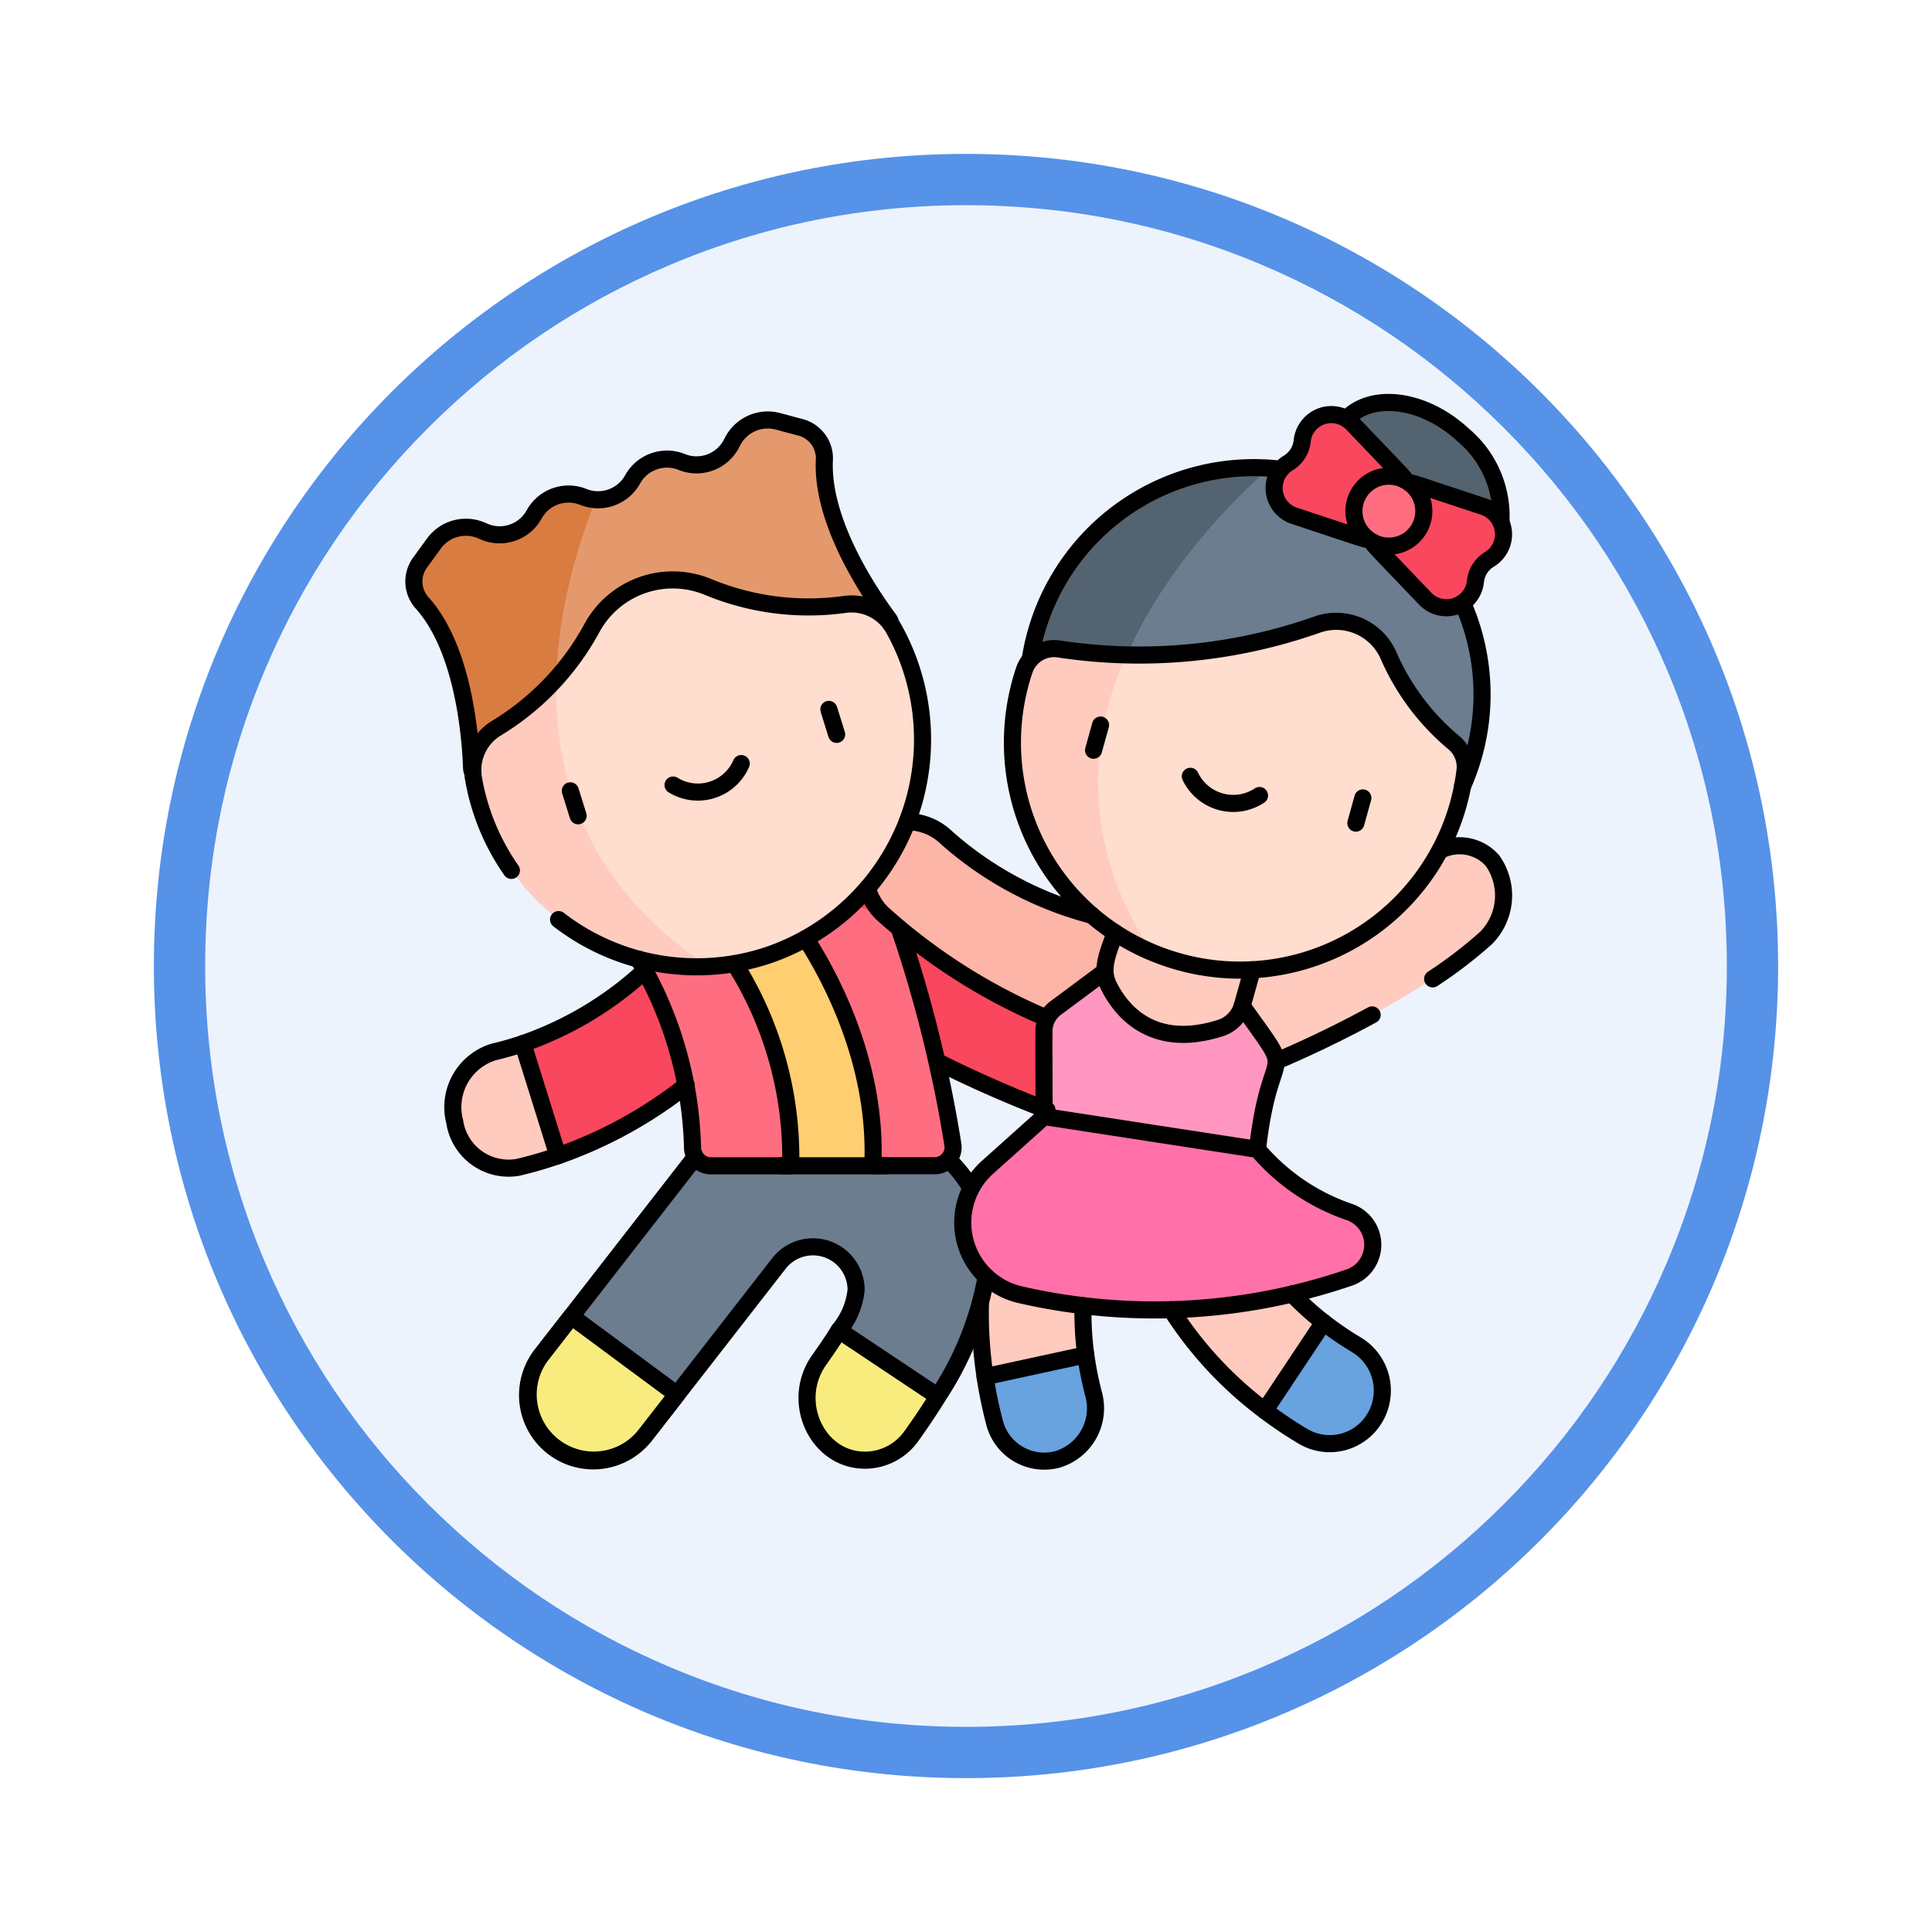 <svg xmlns="http://www.w3.org/2000/svg" xmlns:xlink="http://www.w3.org/1999/xlink" width="113" height="113" viewBox="0 0 113 113">
  <defs>
    <filter id="Path_982547" x="0" y="0" width="113" height="113" filterUnits="userSpaceOnUse">
      <feOffset dy="3" input="SourceAlpha"/>
      <feGaussianBlur stdDeviation="3" result="blur"/>
      <feFlood flood-opacity="0.161"/>
      <feComposite operator="in" in2="blur"/>
      <feComposite in="SourceGraphic"/>
    </filter>
  </defs>
  <g id="Group_1208509" data-name="Group 1208509" transform="translate(-271 -961.142)">
    <g id="Group_1208350" data-name="Group 1208350">
      <g id="Group_1208168" data-name="Group 1208168" transform="translate(0 -1869)">
        <g id="Group_1207721" data-name="Group 1207721" transform="translate(-1 752.362)">
          <g id="Group_1207254" data-name="Group 1207254" transform="translate(0 -8747.046)">
            <g id="Group_1204125" data-name="Group 1204125" transform="translate(0 6984.49)">
              <g id="Group_1203962" data-name="Group 1203962" transform="translate(0 1899.461)">
                <g id="Group_1203498" data-name="Group 1203498" transform="translate(0 -197.72)">
                  <g id="Group_1202589" data-name="Group 1202589" transform="translate(281 2144.596)">
                    <g id="Group_1172010" data-name="Group 1172010" transform="translate(0)">
                      <g id="Group_1171046" data-name="Group 1171046">
                        <g id="Group_1148525" data-name="Group 1148525">
                          <g transform="matrix(1, 0, 0, 1, -9, -6)" filter="url(#Path_982547)">
                            <g id="Path_982547-2" data-name="Path 982547" transform="translate(9 6)" fill="#edf3fc">
                              <path d="M 47.5 93.5 C 41.289 93.5 35.265 92.284 29.595 89.886 C 24.118 87.569 19.198 84.252 14.973 80.027 C 10.748 75.802 7.431 70.882 5.114 65.405 C 2.716 59.735 1.5 53.711 1.5 47.5 C 1.5 41.289 2.716 35.265 5.114 29.595 C 7.431 24.118 10.748 19.198 14.973 14.973 C 19.198 10.748 24.118 7.431 29.595 5.114 C 35.265 2.716 41.289 1.5 47.5 1.5 C 53.711 1.5 59.735 2.716 65.405 5.114 C 70.882 7.431 75.802 10.748 80.027 14.973 C 84.252 19.198 87.569 24.118 89.886 29.595 C 92.284 35.265 93.5 41.289 93.5 47.5 C 93.5 53.711 92.284 59.735 89.886 65.405 C 87.569 70.882 84.252 75.802 80.027 80.027 C 75.802 84.252 70.882 87.569 65.405 89.886 C 59.735 92.284 53.711 93.5 47.5 93.5 Z" stroke="none"/>
                              <path d="M 47.5 3 C 41.491 3 35.664 4.176 30.18 6.496 C 24.881 8.737 20.122 11.946 16.034 16.034 C 11.946 20.122 8.737 24.881 6.496 30.18 C 4.176 35.664 3 41.491 3 47.5 C 3 53.509 4.176 59.336 6.496 64.82 C 8.737 70.119 11.946 74.878 16.034 78.966 C 20.122 83.054 24.881 86.263 30.18 88.504 C 35.664 90.824 41.491 92 47.5 92 C 53.509 92 59.336 90.824 64.82 88.504 C 70.119 86.263 74.878 83.054 78.966 78.966 C 83.054 74.878 86.263 70.119 88.504 64.82 C 90.824 59.336 92 53.509 92 47.5 C 92 41.491 90.824 35.664 88.504 30.18 C 86.263 24.881 83.054 20.122 78.966 16.034 C 74.878 11.946 70.119 8.737 64.82 6.496 C 59.336 4.176 53.509 3 47.5 3 M 47.5 0 C 73.734 0 95 21.266 95 47.5 C 95 73.734 73.734 95 47.5 95 C 21.266 95 0 73.734 0 47.5 C 0 21.266 21.266 0 47.5 0 Z" stroke="none" fill="#5692e8"/>
                            </g>
                          </g>
                        </g>
                      </g>
                    </g>
                  </g>
                </g>
              </g>
            </g>
          </g>
        </g>
      </g>
      <g id="rock-roll_9842380" transform="translate(287.705 970.093)">
        <g id="Group_1208348" data-name="Group 1208348" transform="translate(7.5 14.583)">
          <path id="path5331_00000172406869676628725410000009598561638592204716_" d="M189.672,248.924c-7.081-2.367-16.92-8.339-17.1-8.538l3.611-5.093c.2.214,9.295,5.71,14.577,7.449l.48,3.243Z" transform="translate(-151.533 -207.157)" fill="#f9475e"/>
          <path id="Path_1052788" data-name="Path 1052788" d="M224.61,218.5a38.125,38.125,0,0,1-9.035-6.194,3.519,3.519,0,0,1-.285-4.529,2.806,2.806,0,0,1,4.059.119,21.2,21.2,0,0,0,9.549,4.79l3.242,5.137Z" transform="translate(-188.196 -182.438)" fill="#fcb5a7"/>
          <path id="Path_1052789" data-name="Path 1052789" d="M83.881,360.933l-4.2-.064-1.59-3.8a4.4,4.4,0,0,0,1-2.371,2.524,2.524,0,0,0-4.51-1.545l-5.965,7.669-1.831,2.354a3.839,3.839,0,1,1-6.062-4.714l10.017-12.88,9.08-.673a8.209,8.209,0,0,1,6,3.872C88,352.608,86.19,357.189,83.881,360.933Z" transform="translate(-53.227 -302.804)" fill="#6b7d8e"/>
          <path id="Path_1052790" data-name="Path 1052790" d="M298.5,233.592l12.148,2s.392-3.574,1.427-5.016c0,0,7.8-3.237,12.046-7.114a3.519,3.519,0,0,0,.362-4.523,2.806,2.806,0,0,0-4.06.049,12.564,12.564,0,0,1-8.314,3.378,13.127,13.127,0,0,0-1-1.136l-6.482-2.429c0,.1,0,.211,0,.321Z" transform="translate(-261.403 -192.147)" fill="#ffcbbe"/>
          <path id="path5327_00000123409664207874843110000001413261715531107724_" d="M145.654,260.7h-5.278l-5.1-15.138h5.278l6.52,4.972,1.407,7.123Z" transform="translate(-118.984 -216.121)" fill="#ffce71"/>
          <path id="path5335_00000083071451986468433560000001115264229930926516_" d="M61.058,266.928a19.86,19.86,0,0,1-8.179,5.332l-.676,3.66,2.733,2.9a25.434,25.434,0,0,0,10.733-7.186Z" transform="translate(-46.504 -234.759)" fill="#f9475e"/>
          <path id="path5339_00000031190660776106829860000016749541674741601677_" d="M181.951,259.992c.388-8.435-5.277-15.2-5.277-15.2l3.147-.111a4.237,4.237,0,0,1,4.169,2.913,60.377,60.377,0,0,1,2.649,11.195,1.076,1.076,0,0,1-1.067,1.2Z" transform="translate(-155.107 -215.345)" fill="#ff6e80"/>
          <path id="path5343_00000042703640077159138470000016065461396320537510_" d="M104.9,260.767h-4.669a1.076,1.076,0,0,1-1.072-1.07,23.975,23.975,0,0,0-5.293-14.131h5.278s6.144,6.48,5.756,15.2" transform="translate(-82.861 -216.121)" fill="#ff6e80"/>
          <path id="path5379_00000011709420420289407190000012076886943961901210_" d="M29.681,308.752c-.542.184-1.108.347-1.7.486a3.375,3.375,0,0,0-2.285,4.08,3.186,3.186,0,0,0,3.7,2.67,23.957,23.957,0,0,0,2.335-.677Z" transform="translate(-23.306 -271.252)" fill="#ffcbbe"/>
          <path id="path5387_00000130615829388537384880000007032054171629200269_" d="M195.566,444.159q-.684,1.107-1.535,2.3a3.348,3.348,0,0,1-2.724,1.434c-2.824,0-4.4-3.454-2.684-5.864.448-.629.83-1.2,1.157-1.726Z" transform="translate(-164.913 -386.03)" fill="#f8ec7f"/>
          <path id="path5551_00000171711594625553777230000009177084911824081290_" d="M350.439,391.739l0,3.551L347,396.905c-4.166-3.15-6.727-7.355-7.439-10.165l5.964-1.537,0-.018a13.99,13.99,0,0,0,4.916,6.554" transform="translate(-297.233 -337.941)" fill="#ffcbbe"/>
          <path id="path5555_00000005971786629319486770000013049797439640921012_" d="M274.587,366.386l-.009.016-5.21-3.1c-1.409,2.533-2.448,7.312-1.657,12.524l3.495,1.267,2.4-2.545a14.4,14.4,0,0,1,.986-8.159" transform="translate(-234.301 -318.845)" fill="#ffcbbe"/>
          <path id="Path_1052791" data-name="Path 1052791" d="M309.082,286.052l-12.479-1.92c0-1.613-.014-3.694-.008-4.987a1.711,1.711,0,0,1,.659-1.341l2.913-2.165h0a2.032,2.032,0,0,0,.215.843c.687,1.39,2.513,3.782,6.589,2.453a1.934,1.934,0,0,0,1.214-1.275C311.477,282.277,309.813,279.412,309.082,286.052Z" transform="translate(-259.74 -242.36)" fill="#ff97c1"/>
          <path id="path5603_00000052792063822166238190000015746220258618433411_" d="M404.367,442.178a3.061,3.061,0,0,1-4.216,1.09,24.618,24.618,0,0,1-2.228-1.5l3.436-5.166a18.845,18.845,0,0,0,1.929,1.319,3.127,3.127,0,0,1,1.079,4.259" transform="translate(-348.152 -382.802)" fill="#68a2df"/>
          <path id="path5607_00000097468291122668967230000012366630209537989525_" d="M275.932,453.824a19.647,19.647,0,0,1-.459-2.3l-5.891,1.278a25.665,25.665,0,0,0,.545,2.647,3.114,3.114,0,0,0,.8,1.415,3.024,3.024,0,0,0,5-3.035" transform="translate(-236.172 -395.82)" fill="#68a2df"/>
          <path id="Path_1052792" data-name="Path 1052792" d="M276.563,344.142l-12.478-1.92-3.318,2.974a4.33,4.33,0,0,0,1.9,7.442,35.16,35.16,0,0,0,19.267-1,2.024,2.024,0,0,0,.038-3.82A12.221,12.221,0,0,1,276.563,344.142Z" transform="translate(-227.221 -300.455)" fill="#ff71a8"/>
          <path id="Path_1052793" data-name="Path 1052793" d="M68.615,438.464l-1.831,2.354a3.839,3.839,0,1,1-6.062-4.714l1.72-2.211Z" transform="translate(-53.227 -380.441)" fill="#f8ec7f"/>
          <path id="Path_1052794" data-name="Path 1052794" d="M76.952,35.285l-18.784,6.7c-6.579-8.54,2.018-14.7,2.018-14.7a2.316,2.316,0,0,0,2.152-1.188,2.3,2.3,0,0,1,2.878-1.022A2.3,2.3,0,0,0,68.1,24.05l.129-.243a2.312,2.312,0,0,1,2.6-1.118l1.284.343a1.877,1.877,0,0,1,1.451,1.894c-.19,3.585,2.57,7.721,3.768,9.337A.675.675,0,0,1,76.952,35.285Z" transform="translate(-49.546 -21.59)" fill="#e4996d"/>
          <path id="Path_1052795" data-name="Path 1052795" d="M16.123,71.637,11.8,73.179a.67.67,0,0,1-.931-.56c-.075-2.028-.509-7.032-2.913-9.677A1.872,1.872,0,0,1,7.9,60.559l.788-1.082a2.31,2.31,0,0,1,2.72-.771l.252.107a2.3,2.3,0,0,0,2.878-1.022,2.3,2.3,0,0,1,2.878-1.021,2.136,2.136,0,0,0,.727.166C16.732,60.469,15.154,66.023,16.123,71.637Z" transform="translate(-7.5 -51.242)" fill="#d97c41"/>
          <path id="Path_1052796" data-name="Path 1052796" d="M70.715,118.639c-16.042-2.683-9.026-16.64-8.921-16.845a0,0,0,0,0,0,0,14.9,14.9,0,0,0,2.069-2.926,5.381,5.381,0,0,1,6.823-2.423,15.356,15.356,0,0,0,8,1.012,2.828,2.828,0,0,1,2.843,1.414,13.6,13.6,0,0,1,.928,2.068A13.293,13.293,0,0,1,70.715,118.639Z" transform="translate(-53.462 -85.642)" fill="#ffddcf"/>
          <path id="Path_1052797" data-name="Path 1052797" d="M48.339,158.118a13.286,13.286,0,0,1-13.764-11,2.872,2.872,0,0,1,1.321-2.936,16.25,16.25,0,0,0,3.524-2.914C39.259,147.033,41.166,153.42,48.339,158.118Z" transform="translate(-31.087 -125.12)" fill="#ffcbbe"/>
          <path id="path5563_00000173861329232543857330000004175020896850237321_" d="M436.361,16.494c2.287,2.129,2.919,5.169,1.411,6.791s-4.585,1.209-6.872-.92-2.919-5.169-1.411-6.791,4.585-1.209,6.872.92" transform="translate(-374.979 -14.583)" fill="#546370"/>
          <path id="Path_1052798" data-name="Path 1052798" d="M332.042,61.894a13.367,13.367,0,0,1-.728,1.841l-22.777-5.767c1.091-8.81,11.476-13.166,11.647-13.237h0A13.289,13.289,0,0,1,332.042,61.894Z" transform="translate(-270.161 -40.886)" fill="#6b7d8e"/>
          <path id="Path_1052799" data-name="Path 1052799" d="M303.311,44.529h0c-2.74,2.44-7.61,7.486-9.354,13.817l-4.757-1.2a13.217,13.217,0,0,1,14.114-12.614Z" transform="translate(-253.287 -40.686)" fill="#546370"/>
          <path id="Path_1052800" data-name="Path 1052800" d="M326.384,123.68a13.256,13.256,0,0,1-18.217,10.7c-11.742-9.4-1.577-17.4-1.577-17.4a33.632,33.632,0,0,0,11.2-1.831,3.344,3.344,0,0,1,4.158,1.913,13.842,13.842,0,0,0,3.819,5.042A1.842,1.842,0,0,1,326.384,123.68Z" transform="translate(-264.899 -102.174)" fill="#ffddcf"/>
          <path id="Path_1052801" data-name="Path 1052801" d="M290.3,145.308a13.3,13.3,0,0,1-7.7-16.141c.045-.147.092-.292.142-.435a1.844,1.844,0,0,1,2.064-1.2,25.734,25.734,0,0,0,3.914.379A17.1,17.1,0,0,0,290.3,145.308Z" transform="translate(-247.032 -113.104)" fill="#ffcbbe"/>
          <path id="Path_1052802" data-name="Path 1052802" d="M450.308,58.379l-2.947-3.09a.57.57,0,0,1-.069-.7L449,51.885a.57.57,0,0,1,.66-.237l4.053,1.339a1.711,1.711,0,0,1,.348,3.088h0a1.711,1.711,0,0,0-.817,1.293h0A1.709,1.709,0,0,1,450.308,58.379Z" transform="translate(-391.151 -46.898)" fill="#f9475e"/>
          <path id="Path_1052803" data-name="Path 1052803" d="M403.378,26.053l4.053,1.339a.57.57,0,0,0,.66-.237l1.71-2.705a.57.57,0,0,0-.069-.7l-2.947-3.089a1.71,1.71,0,0,0-2.938,1.01h0a1.71,1.71,0,0,1-.817,1.293h0A1.711,1.711,0,0,0,403.378,26.053Z" transform="translate(-351.888 -19.423)" fill="#f9475e"/>
          <ellipse id="Ellipse_13489" data-name="Ellipse 13489" cx="2.045" cy="2.046" rx="2.045" ry="2.046" transform="translate(54.974 4.322) rotate(-0.292)" fill="#ff6e80"/>
        </g>
        <g id="Group_1208349" data-name="Group 1208349" transform="translate(7.5 14.588)">
          <path id="Path_1052804" data-name="Path 1052804" d="M248.047,317.247a69.488,69.488,0,0,0,6.364,2.8" transform="translate(-217.382 -278.669)" fill="none" stroke="#000" stroke-linecap="round" stroke-linejoin="round" stroke-miterlimit="10" stroke-width="1"/>
          <path id="Path_1052805" data-name="Path 1052805" d="M233.887,207a3.321,3.321,0,0,1,2.293.933,20.646,20.646,0,0,0,8.5,4.537" transform="translate(-205.027 -182.479)" fill="none" stroke="#000" stroke-linecap="round" stroke-linejoin="round" stroke-miterlimit="10" stroke-width="1"/>
          <path id="Path_1052806" data-name="Path 1052806" d="M215.677,237.507a3.14,3.14,0,0,0,.841,1.456A34.093,34.093,0,0,0,226,245.038" transform="translate(-189.139 -209.094)" fill="none" stroke="#000" stroke-linecap="round" stroke-linejoin="round" stroke-miterlimit="10" stroke-width="1"/>
          <path id="Path_1052807" data-name="Path 1052807" d="M69.688,360.827l-8.967,11.529a3.84,3.84,0,1,0,6.062,4.714l7.8-10.024a2.524,2.524,0,0,1,4.51,1.545,4.4,4.4,0,0,1-1,2.371" transform="translate(-53.225 -316.693)" fill="none" stroke="#000" stroke-linecap="round" stroke-linejoin="round" stroke-miterlimit="10" stroke-width="1"/>
          <path id="Path_1052808" data-name="Path 1052808" d="M247.957,422.749a18.578,18.578,0,0,0,2.82-6.992" transform="translate(-217.304 -364.621)" fill="none" stroke="#000" stroke-linecap="round" stroke-linejoin="round" stroke-miterlimit="10" stroke-width="1"/>
          <path id="Path_1052809" data-name="Path 1052809" d="M254.052,363.733a7.107,7.107,0,0,0-1.325-1.676" transform="translate(-221.466 -317.766)" fill="none" stroke="#000" stroke-linecap="round" stroke-linejoin="round" stroke-miterlimit="10" stroke-width="1"/>
          <path id="Path_1052810" data-name="Path 1052810" d="M410.366,295.614c-2.913,1.585-5.379,2.607-5.379,2.607" transform="translate(-354.316 -259.793)" fill="none" stroke="#000" stroke-linecap="round" stroke-linejoin="round" stroke-miterlimit="10" stroke-width="1"/>
          <path id="Path_1052811" data-name="Path 1052811" d="M475.369,218.381a2.561,2.561,0,0,1,3.056.593,3.521,3.521,0,0,1-.362,4.524,25.865,25.865,0,0,1-3.13,2.4" transform="translate(-415.344 -192.184)" fill="none" stroke="#000" stroke-linecap="round" stroke-linejoin="round" stroke-miterlimit="10" stroke-width="1"/>
          <path id="Path_1052812" data-name="Path 1052812" d="M57.507,279.566a20.312,20.312,0,0,0,7.135-4.269" transform="translate(-51.132 -242.066)" fill="none" stroke="#000" stroke-linecap="round" stroke-linejoin="round" stroke-miterlimit="10" stroke-width="1"/>
          <path id="Path_1052813" data-name="Path 1052813" d="M73.647,332.047a25.844,25.844,0,0,0,7.5-4.12" transform="translate(-65.215 -287.987)" fill="none" stroke="#000" stroke-linecap="round" stroke-linejoin="round" stroke-miterlimit="10" stroke-width="1"/>
          <path id="Path_1052814" data-name="Path 1052814" d="M192.8,256.057a76.508,76.508,0,0,1,3.135,12.664,1.076,1.076,0,0,1-1.067,1.2h-3.62c.264-5.734-2.268-10.7-3.919-13.286" transform="translate(-164.403 -225.279)" fill="none" stroke="#000" stroke-linecap="round" stroke-linejoin="round" stroke-miterlimit="10" stroke-width="1"/>
          <path id="Path_1052815" data-name="Path 1052815" d="M116.191,270.321a21.285,21.285,0,0,1,3.281,11.82H114.8a1.076,1.076,0,0,1-1.072-1.07,22.838,22.838,0,0,0-3.164-11.014" transform="translate(-97.428 -237.494)" fill="none" stroke="#000" stroke-linecap="round" stroke-linejoin="round" stroke-miterlimit="10" stroke-width="1"/>
          <path id="path5379_00000069370537109142460640000014455568060159304883_" d="M29.68,308.789c-.542.184-1.108.347-1.7.487a3.375,3.375,0,0,0-2.285,4.08,3.186,3.186,0,0,0,3.7,2.67,23.975,23.975,0,0,0,2.335-.677Z" transform="translate(-23.305 -271.289)" fill="none" stroke="#000" stroke-linecap="round" stroke-linejoin="round" stroke-miterlimit="10" stroke-width="1"/>
          <path id="path5387_00000108992174843443987880000012546777863261018280_" d="M195.565,444.2q-.684,1.108-1.535,2.3a3.347,3.347,0,0,1-2.724,1.434c-2.824,0-4.4-3.454-2.684-5.865.448-.63.83-1.2,1.157-1.726Z" transform="translate(-164.912 -386.068)" fill="none" stroke="#000" stroke-linecap="round" stroke-linejoin="round" stroke-miterlimit="10" stroke-width="1"/>
          <path id="Path_1052816" data-name="Path 1052816" d="M354.967,430.877a22.441,22.441,0,0,0,5.475,5.9h0" transform="translate(-310.672 -377.813)" fill="none" stroke="#000" stroke-linecap="round" stroke-linejoin="round" stroke-miterlimit="10" stroke-width="1"/>
          <path id="Path_1052817" data-name="Path 1052817" d="M410.427,423.6a16.915,16.915,0,0,0,1.841,1.662v0" transform="translate(-359.062 -371.461)" fill="none" stroke="#000" stroke-linecap="round" stroke-linejoin="round" stroke-miterlimit="10" stroke-width="1"/>
          <path id="Path_1052818" data-name="Path 1052818" d="M314.657,431.925a17.663,17.663,0,0,1-.161-2.868" transform="translate(-275.355 -376.225)" fill="none" stroke="#000" stroke-linecap="round" stroke-linejoin="round" stroke-miterlimit="10" stroke-width="1"/>
          <path id="Path_1052819" data-name="Path 1052819" d="M267.711,432.723a24.465,24.465,0,0,1-.274-4.216" transform="translate(-234.3 -375.745)" fill="none" stroke="#000" stroke-linecap="round" stroke-linejoin="round" stroke-miterlimit="10" stroke-width="1"/>
          <path id="Path_1052820" data-name="Path 1052820" d="M296.6,284.131c0-1.613-.014-3.7-.008-4.988a1.712,1.712,0,0,1,.659-1.341l2.913-2.165" transform="translate(-259.738 -242.363)" fill="none" stroke="#000" stroke-linecap="round" stroke-linejoin="round" stroke-miterlimit="10" stroke-width="1"/>
          <path id="Path_1052821" data-name="Path 1052821" d="M387.4,291.795l.037-.018c3.3,4.628,1.608,1.712.876,8.355" transform="translate(-338.968 -256.446)" fill="none" stroke="#000" stroke-linecap="round" stroke-linejoin="round" stroke-miterlimit="10" stroke-width="1"/>
          <path id="Path_1052822" data-name="Path 1052822" d="M325.211,257.937c-.363,1.109-.885,2.06-.368,3.1.687,1.389,2.513,3.782,6.589,2.453a1.95,1.95,0,0,0,1.238-1.353l.57-2.038" transform="translate(-284.199 -226.919)" fill="none" stroke="#000" stroke-linecap="round" stroke-linejoin="round" stroke-miterlimit="10" stroke-width="1"/>
          <path id="path5603_00000044856875960291636040000013328902080143563194_" d="M404.366,442.215a3.061,3.061,0,0,1-4.216,1.09,24.624,24.624,0,0,1-2.228-1.5l3.436-5.166a18.862,18.862,0,0,0,1.929,1.319,3.127,3.127,0,0,1,1.079,4.259" transform="translate(-348.151 -382.839)" fill="none" stroke="#000" stroke-linecap="round" stroke-linejoin="round" stroke-miterlimit="10" stroke-width="1"/>
          <path id="path5607_00000022562759946829892350000013838803822429851316_" d="M275.931,453.861a19.663,19.663,0,0,1-.459-2.3l-5.891,1.278a25.633,25.633,0,0,0,.545,2.647,3,3,0,0,0,3.686,2.191,3.122,3.122,0,0,0,2.12-3.811" transform="translate(-236.171 -395.857)" fill="none" stroke="#000" stroke-linecap="round" stroke-linejoin="round" stroke-miterlimit="10" stroke-width="1"/>
          <path id="Path_1052823" data-name="Path 1052823" d="M276.562,344.179l-12.478-1.92-3.318,2.974a4.33,4.33,0,0,0,1.9,7.441,35.159,35.159,0,0,0,19.267-1,2.024,2.024,0,0,0,.038-3.82A12.22,12.22,0,0,1,276.562,344.179Z" transform="translate(-227.22 -300.492)" fill="none" stroke="#000" stroke-linecap="round" stroke-linejoin="round" stroke-miterlimit="10" stroke-width="1"/>
          <path id="Path_1052824" data-name="Path 1052824" d="M68.614,438.5l-1.831,2.355a3.839,3.839,0,1,1-6.062-4.714l1.72-2.21Z" transform="translate(-53.226 -380.478)" fill="none" stroke="#000" stroke-linecap="round" stroke-linejoin="round" stroke-miterlimit="10" stroke-width="1"/>
          <path id="Path_1052825" data-name="Path 1052825" d="M35.394,34.58a.6.6,0,0,0-.113-.28c-1.2-1.615-3.958-5.752-3.768-9.337a1.877,1.877,0,0,0-1.451-1.894l-1.284-.343a2.312,2.312,0,0,0-2.6,1.118l-.129.243a2.3,2.3,0,0,1-2.878,1.022,2.3,2.3,0,0,0-2.878,1.022,2.309,2.309,0,0,1-2.878,1.022,2.3,2.3,0,0,0-2.878,1.021A2.3,2.3,0,0,1,11.657,29.2l-.252-.107a2.31,2.31,0,0,0-2.72.771L7.9,30.944a1.872,1.872,0,0,0,.064,2.383c2.4,2.645,2.838,7.649,2.913,9.677a.606.606,0,0,0,.078.277" transform="translate(-7.5 -21.627)" fill="none" stroke="#000" stroke-linecap="round" stroke-linejoin="round" stroke-miterlimit="10" stroke-width="1"/>
          <path id="Path_1052826" data-name="Path 1052826" d="M36.79,113.049a13.335,13.335,0,0,1-2.216-5.371,2.872,2.872,0,0,1,1.321-2.936A15.479,15.479,0,0,0,41.486,98.9a5.381,5.381,0,0,1,6.823-2.423,15.36,15.36,0,0,0,8,1.012,2.828,2.828,0,0,1,2.842,1.414,13.326,13.326,0,0,1-7.3,19.09,13.192,13.192,0,0,1-12.3-2.068" transform="translate(-31.085 -85.679)" fill="none" stroke="#000" stroke-linecap="round" stroke-linejoin="round" stroke-miterlimit="10" stroke-width="1"/>
          <line id="Line_862" data-name="Line 862" x2="0.455" y2="1.46" transform="translate(9.153 22.715)" fill="none" stroke="#000" stroke-linecap="round" stroke-linejoin="round" stroke-miterlimit="10" stroke-width="1"/>
          <line id="Line_863" data-name="Line 863" x2="0.455" y2="1.46" transform="translate(24.274 17.953)" fill="none" stroke="#000" stroke-linecap="round" stroke-linejoin="round" stroke-miterlimit="10" stroke-width="1"/>
          <path id="Path_1052827" data-name="Path 1052827" d="M126.441,181.571a2.763,2.763,0,0,0,3.986-1.255" transform="translate(-111.279 -159.194)" fill="none" stroke="#000" stroke-linecap="round" stroke-linejoin="round" stroke-miterlimit="10" stroke-width="1"/>
          <path id="Path_1052828" data-name="Path 1052828" d="M435.387,15.575c1.518-1.577,4.566-1.155,6.835.957a6.2,6.2,0,0,1,2.2,5.074" transform="translate(-380.84 -14.622)" fill="none" stroke="#000" stroke-linecap="round" stroke-linejoin="round" stroke-miterlimit="10" stroke-width="1"/>
          <path id="Path_1052829" data-name="Path 1052829" d="M304.932,44.635h0a13.236,13.236,0,0,0-14.664,11.137" transform="translate(-254.22 -40.727)" fill="none" stroke="#000" stroke-linecap="round" stroke-linejoin="round" stroke-miterlimit="10" stroke-width="1"/>
          <path id="Path_1052830" data-name="Path 1052830" d="M488.667,106.617a13.154,13.154,0,0,1,0,10.71" transform="translate(-427.328 -94.89)" fill="none" stroke="#000" stroke-linecap="round" stroke-linejoin="round" stroke-miterlimit="10" stroke-width="1"/>
          <path id="Path_1052831" data-name="Path 1052831" d="M291.152,134.727a13.3,13.3,0,0,1-8.407-16.891,1.842,1.842,0,0,1,2.064-1.2,31.3,31.3,0,0,0,15.11-1.452,3.344,3.344,0,0,1,4.158,1.913,13.834,13.834,0,0,0,3.819,5.043,1.837,1.837,0,0,1,.619,1.579A13.251,13.251,0,0,1,291.152,134.727Z" transform="translate(-247.031 -102.21)" fill="none" stroke="#000" stroke-linecap="round" stroke-linejoin="round" stroke-miterlimit="10" stroke-width="1"/>
          <path id="Path_1052832" data-name="Path 1052832" d="M449.6,51.648c.19-.026.018-.053,4.306,1.363a1.711,1.711,0,0,1,.348,3.089,1.709,1.709,0,0,0-.817,1.293A1.71,1.71,0,0,1,450.5,58.4c-3.1-3.25-3.018-3.127-3.076-3.308" transform="translate(-391.346 -46.922)" fill="none" stroke="#000" stroke-linecap="round" stroke-linejoin="round" stroke-miterlimit="10" stroke-width="1"/>
          <path id="Path_1052833" data-name="Path 1052833" d="M409.865,24.007c-.057-.178.039-.041-3.076-3.308a1.71,1.71,0,0,0-2.938,1.01A1.715,1.715,0,0,1,403.034,23a1.71,1.71,0,0,0,.348,3.088c4.27,1.41,4.12,1.388,4.306,1.363" transform="translate(-351.891 -19.46)" fill="none" stroke="#000" stroke-linecap="round" stroke-linejoin="round" stroke-miterlimit="10" stroke-width="1"/>
          <ellipse id="Ellipse_13490" data-name="Ellipse 13490" cx="2.045" cy="2.046" rx="2.045" ry="2.046" transform="translate(54.973 4.322) rotate(-0.292)" fill="none" stroke="#000" stroke-linecap="round" stroke-linejoin="round" stroke-miterlimit="10" stroke-width="1"/>
          <line id="Line_864" data-name="Line 864" x1="0.409" y2="1.474" transform="translate(39.756 18.868)" fill="none" stroke="#000" stroke-linecap="round" stroke-linejoin="round" stroke-miterlimit="10" stroke-width="1"/>
          <line id="Line_865" data-name="Line 865" x1="0.409" y2="1.474" transform="translate(55.097 23.13)" fill="none" stroke="#000" stroke-linecap="round" stroke-linejoin="round" stroke-miterlimit="10" stroke-width="1"/>
          <path id="Path_1052834" data-name="Path 1052834" d="M363.762,186.159a2.782,2.782,0,0,0,4.045,1.123" transform="translate(-318.346 -164.292)" fill="none" stroke="#000" stroke-linecap="round" stroke-linejoin="round" stroke-miterlimit="10" stroke-width="1"/>
          <line id="Line_866" data-name="Line 866" x2="6.095" transform="translate(21.488 44.646)" fill="none" stroke="#000" stroke-linecap="round" stroke-linejoin="round" stroke-miterlimit="10" stroke-width="1"/>
        </g>
      </g>
    </g>
  </g>
</svg>
